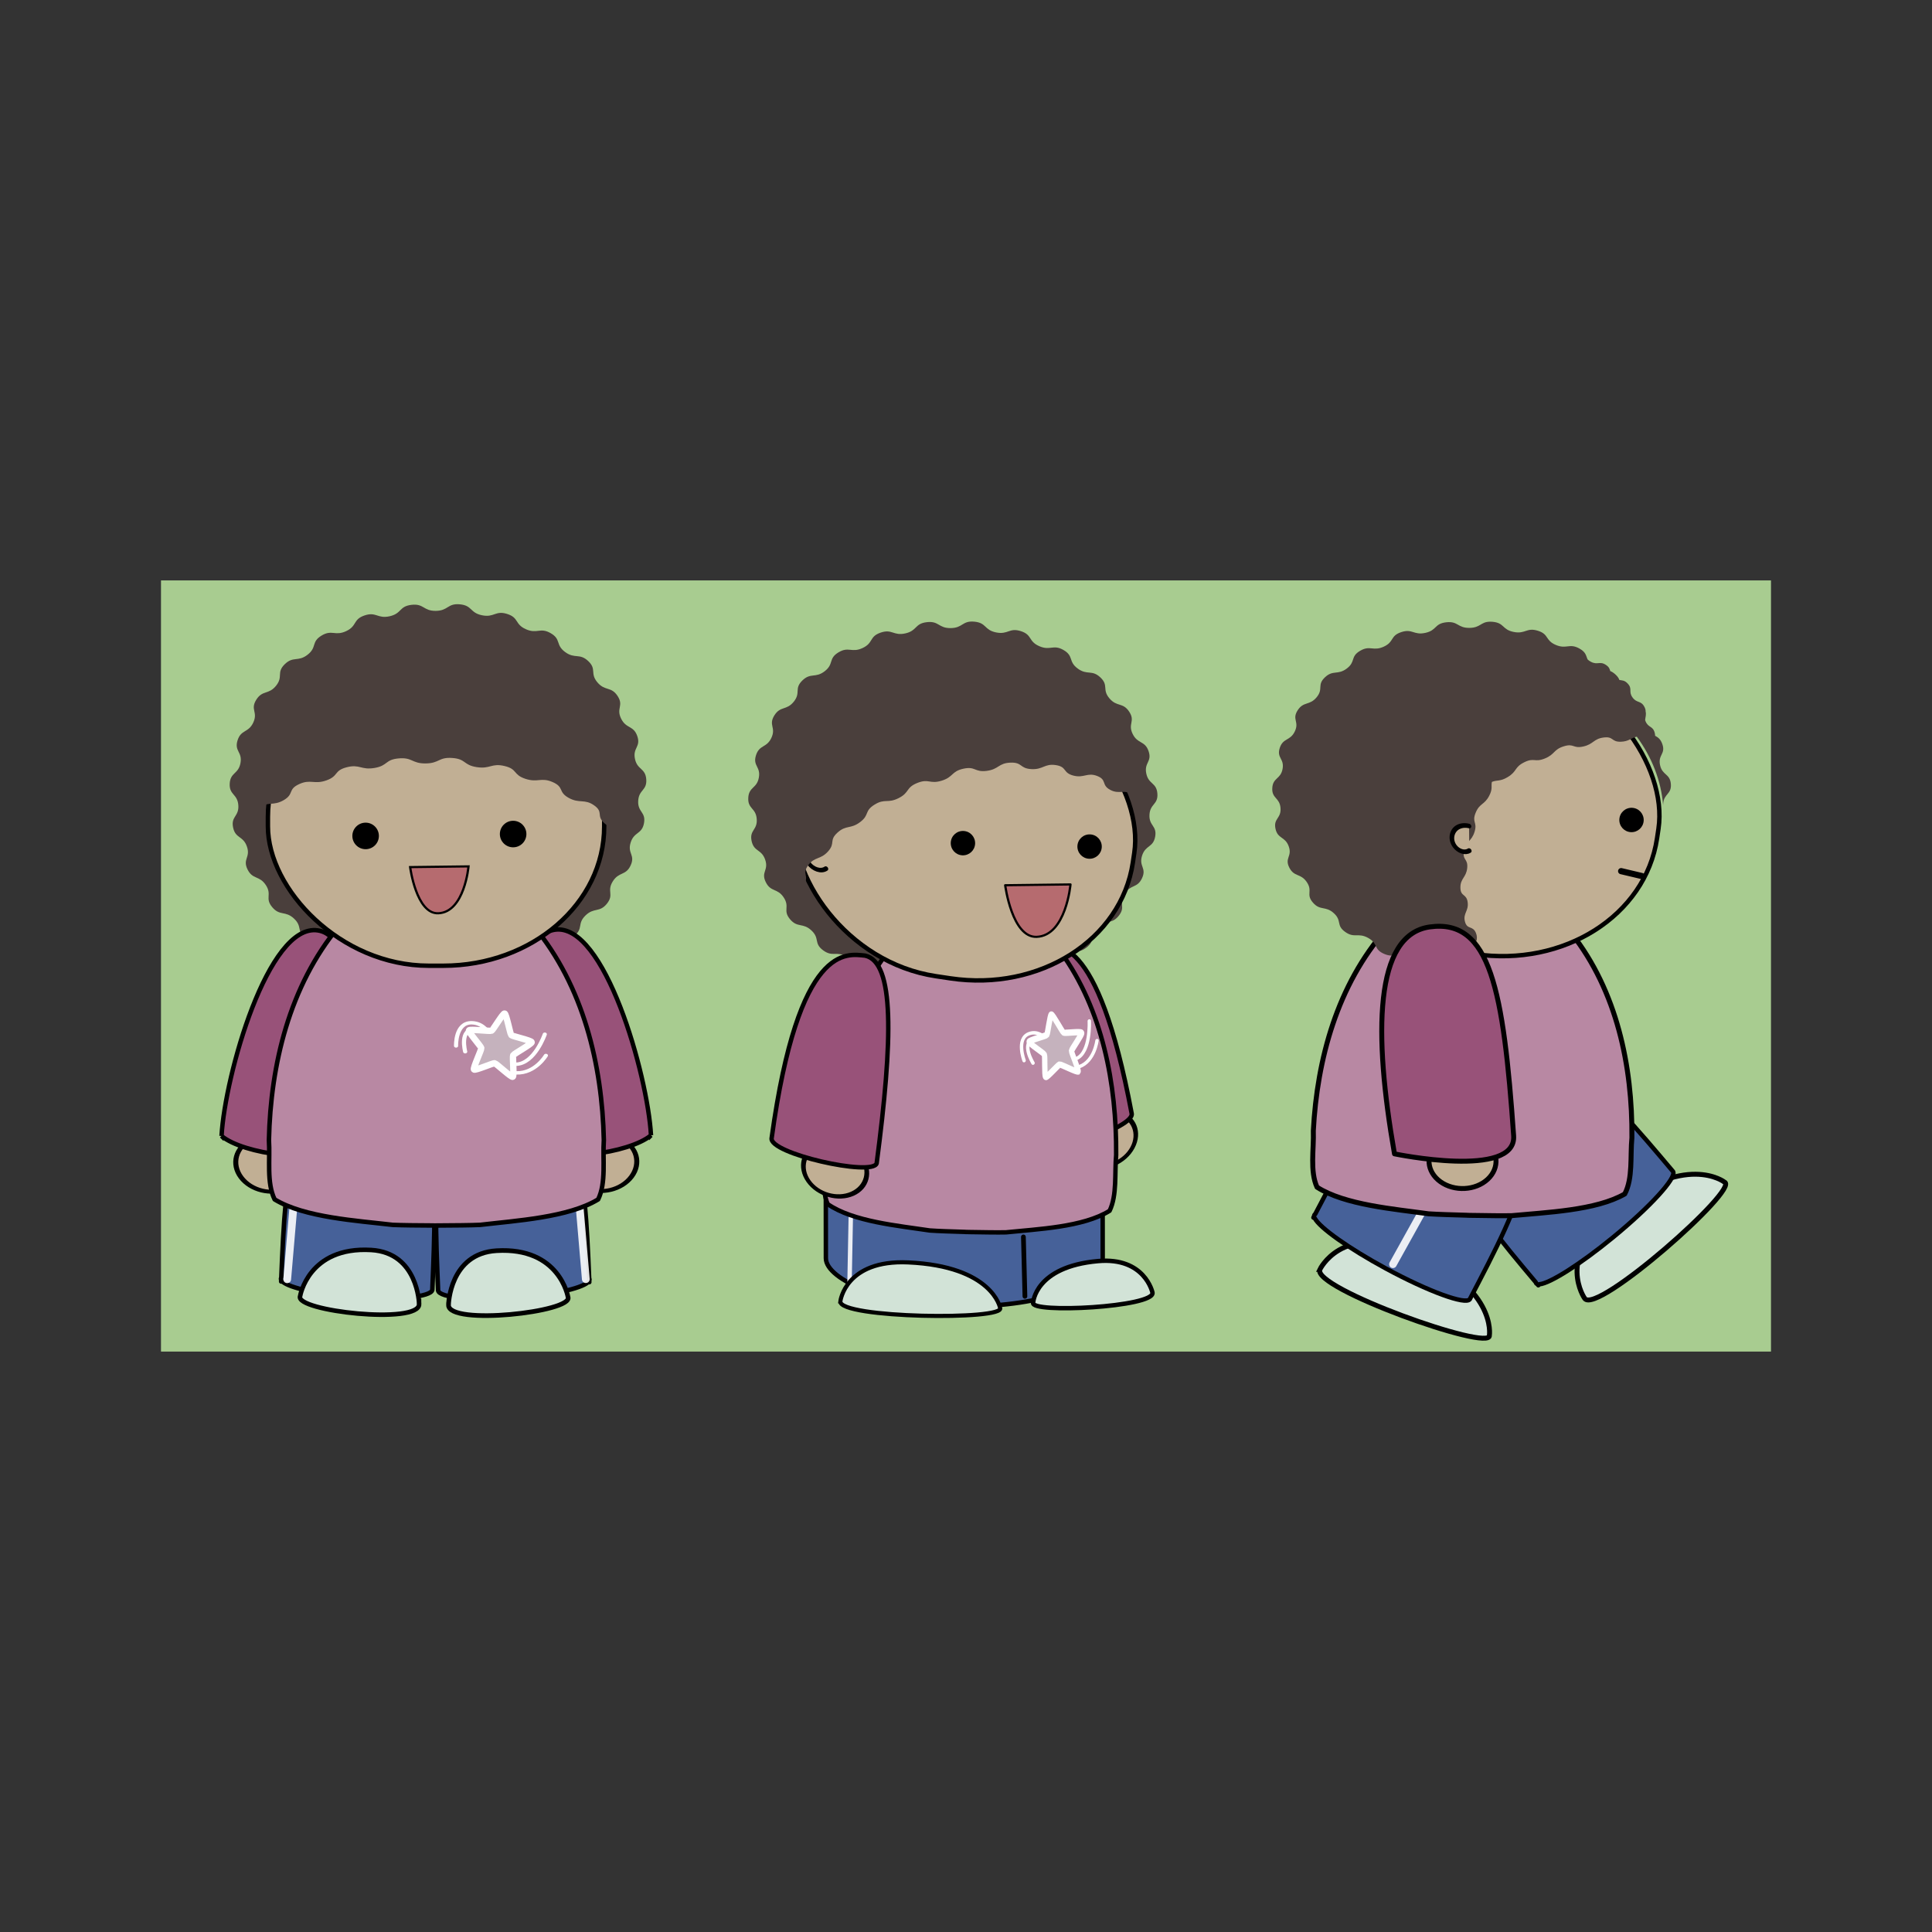 <svg:svg xmlns:dc="http://purl.org/dc/elements/1.1/" xmlns:ns1="http://sodipodi.sourceforge.net/DTD/sodipodi-0.dtd" xmlns:ns2="http://www.inkscape.org/namespaces/inkscape" xmlns:ns4="http://creativecommons.org/ns#" xmlns:rdf="http://www.w3.org/1999/02/22-rdf-syntax-ns#" xmlns:svg="http://www.w3.org/2000/svg" height="1747.44" id="svg5624" version="1.1" viewBox="-145.62 -524.97 1747.44 1747.44" width="1747.44" ns1:docname="girl-short-curly-hair6.svg" ns2:version="0.48.3.1 r9886">
  <svg:rect x="-145.62" y="-524.97" width="1747.44" height="1747.44" fill="#333333" stroke="none"/>
  <ns1:namedview bordercolor="#666666" borderopacity="1.0" fit-margin-bottom="0" fit-margin-left="0" fit-margin-right="0" fit-margin-top="0" id="base" pagecolor="#ffffff" showgrid="false" ns2:current-layer="layer1" ns2:cx="875.29793" ns2:cy="404.86021" ns2:document-units="px" ns2:pageopacity="0.0" ns2:pageshadow="2" ns2:window-height="1124" ns2:window-maximized="1" ns2:window-width="1920" ns2:window-x="0" ns2:window-y="24" ns2:zoom="0.8" />
  <svg:g id="layer1" transform="translate(448.05 -1775.7)" ns2:groupmode="layer" ns2:label="Layer 1">
    <svg:rect height="697.5" id="rect5622-6" rx="0" ry="0" style="fill-rule:evenodd;fill:#a8cc90" width="1456.2" x="-448.05" y="1775.7" />
    <svg:g id="g4740">
      <svg:path d="m-583-40.074c-8.574 7.366-12.127 0.674-21.498 6.995-9.371 6.321-4.497 12.122-14.538 17.312-10.041 5.19-11.955-2.141-22.531 1.849s-7.171 10.758-18.139 13.493c-10.968 2.735-11.139-4.84-22.35-3.397s-9.459 8.815-20.762 8.946c-11.303 0.132-9.723-7.279-20.965-8.46s-11.237 6.396-22.265 3.917c-11.029-2.478-7.782-9.325-18.448-13.067-10.666-3.742-12.409 3.632-22.568-1.323-10.16-4.955-5.422-10.868-14.938-16.969-9.516-6.101-12.912 0.672-21.655-6.492-8.743-7.164-2.77-11.825-10.622-19.956-7.852-8.131-12.719-2.324-19.574-11.311-6.855-8.988 0.032-12.145-5.733-21.868-5.766-9.723-11.84-5.194-16.438-15.52-4.598-10.326 2.832-11.811-0.536-22.601s-10.323-7.785-12.416-18.893c-2.092-11.108 5.48-10.839 4.691-22.115-0.789-11.276-8.25-9.955-7.724-21.247 0.526-11.291 7.832-9.283 9.665-20.437s-5.731-11.59-2.616-22.455c3.115-10.866 9.761-7.227 14.117-17.657 4.356-10.431-2.904-12.599 2.633-22.453 5.537-9.854 11.165-4.781 17.809-13.926 6.644-9.145 0.08-12.929 7.74-21.241 7.661-8.312 11.966-2.077 20.54-9.444 8.574-7.366 3.059-12.562 12.43-18.883 9.371-6.321 12.123 0.738 22.164-4.452s5.874-11.518 16.45-15.508c10.576-3.99 11.626 3.514 22.594 0.779s8.372-9.853 19.583-11.296 10.502 6.101 21.805 5.969c11.303-0.132 10.418-7.657 21.66-6.475s8.812 8.358 19.841 10.837c11.029 2.478 11.903-5.048 22.569-1.306s6.647 10.165 16.807 15.12 12.746-2.167 22.262 3.934c9.516 6.101 4.124 11.424 12.867 18.588 8.743 7.164 12.903 0.831 20.755 8.962 7.852 8.131 1.378 12.067 8.233 21.055 6.855 8.988 12.363 3.784 18.128 13.507 5.766 9.723-1.442 12.06 3.156 22.386s11.157 6.534 14.525 17.324c3.368 10.79-4.184 11.402-2.092 22.51s9.35 8.93 10.138 20.206c0.789 11.276-6.701 10.13-7.227 21.421s7.038 10.846 5.205 22c-1.833 11.154-8.856 8.311-11.972 19.177-3.115 10.866 4.347 12.177-0.009 22.607-4.356 10.431-10.534 6.045-16.072 15.899-5.537 9.854 1.422 12.851-5.222 21.996-6.644 9.145-11.644 3.453-19.305 11.764-7.661 8.312-1.58 12.832-10.154 20.199z" id="path5172-04-0-69-8" style="fill-rule:evenodd;fill:#4a3f3c" transform="matrix(1.008 0 0 .914 513.25 2133.9)" ns1:arg1="0.86101131" ns1:arg2="0.97736659" ns1:cx="-705" ns1:cy="-182.07372" ns1:r1="187.21111" ns1:r2="179.72267" ns1:sides="27" ns1:type="star" ns2:flatsided="false" ns2:randomized="0" ns2:rounded="0.5" ns2:transform-center-x="-0.47498942" ns2:transform-center-y="-0.41247627" />
      <svg:path d="m-66.622 2391.4-1.231-66.727" id="path4125-7-1-4-5-6-6" style="opacity:0.893;stroke-linejoin:round;stroke:#ffffff;stroke-linecap:round;stroke-width:4;fill:none" ns2:connector-curvature="0" />
      <svg:path d="m-312.62 2392.9-1.231-66.727" id="path4125-7-3-4-5-2-43-0" style="opacity:0.893;stroke-linejoin:round;stroke:#ffffff;stroke-linecap:round;stroke-width:4;fill:none" ns2:connector-curvature="0" />
      <svg:g id="g5067-3" transform="matrix(-.929 -.369 .369 -.929 -114.74 3449.2)">
        <svg:path d="m-1064 429.36c0 65.722-60.889 119-136 119s-136-53.278-136-119 60.889-119 136-119 136 53.278 136 119z" id="path3954-8-5-7-3-4-8-9-1-7-1-6-4-9-4-8-7-37" style="stroke-linejoin:round;fill-rule:evenodd;stroke:#000000;stroke-linecap:round;stroke-width:18.542;fill:#c1af94" transform="matrix(.052 -.194 -.236 -0.014 524.91 863.49)" ns1:cx="-1200" ns1:cy="429.36218" ns1:rx="136" ns1:ry="119" ns1:type="arc" />
        <svg:path d="m330.51 1129.9c23.193 49.931 110.24 163.57 149.6 140.71 39.358-22.857-31.274-139.78-63.831-182.39-12.043-15.763-73.814 19.165-85.77 41.683z" id="path3352-0-2-4-5-6-0-0-9-0-5" style="stroke:#000000;stroke-width:4;fill:#985279" ns1:nodetypes="cssc" ns2:connector-curvature="0" />
      </svg:g>
      <svg:g id="g5067-8-7" transform="matrix(.929 -.369 -.369 -.929 -283.41 3449.8)">
        <svg:path d="m-1064 429.36c0 65.722-60.889 119-136 119s-136-53.278-136-119 60.889-119 136-119 136 53.278 136 119z" id="path3954-8-5-7-3-4-8-9-1-7-1-6-4-9-4-8-7-3-1" style="stroke-linejoin:round;fill-rule:evenodd;stroke:#000000;stroke-linecap:round;stroke-width:18.542;fill:#c1af94" transform="matrix(.052 -.194 -.236 -0.014 524.91 863.49)" ns1:cx="-1200" ns1:cy="429.36218" ns1:rx="136" ns1:ry="119" ns1:type="arc" />
        <svg:path d="m330.51 1129.9c23.193 49.931 110.24 163.57 149.6 140.71 39.358-22.857-31.274-139.78-63.831-182.39-12.043-15.763-73.814 19.165-85.77 41.683z" id="path3352-0-2-4-5-6-0-0-9-0-7-9" style="stroke:#000000;stroke-width:4;fill:#985279" ns1:nodetypes="cssc" ns2:connector-curvature="0" />
      </svg:g>
      <svg:g id="g5175-0" transform="matrix(1.018 0 0 1 -32.666 945.75)">
        <svg:path d="m-226.95 1288.5c-65.822-3.724-70.288 74.67-74.216 172.12-0.168 0.311-0.27 0.622-0.287 0.951-0.018 0.342 0.064 0.704 0.209 1.05-0.017 0.496-0.03 0.974-0.05 1.47l1.211 0.057c6.203 5.798 32.962 11.799 65.258 14.172 36.667 2.694 66.745-0.28 67.819-6.622h0.026c0.004-0.074 0.008-0.145 0.011-0.219 0.002-0.012 0.001-0.021 0.002-0.031 0.002-0.012 0.002-0.02 0.002-0.031 3.967-98.944 7.695-179.1-59.986-182.92z" id="path3097-1-6-5-8-0-9-0-3-0-7" style="stroke-linejoin:round;fill-rule:evenodd;stroke:#000000;stroke-linecap:round;stroke-width:4;fill:#466199" ns2:connector-curvature="0" />
        <svg:path d="m-101.86 1289.1c65.822-3.724 70.288 74.67 74.216 172.12 0.168 0.311 0.27 0.622 0.287 0.951 0.018 0.342-0.064 0.704-0.209 1.05 0.017 0.496 0.031 0.974 0.05 1.47l-1.211 0.057c-6.203 5.798-32.962 11.799-65.258 14.172-36.667 2.694-66.745-0.28-67.819-6.622h-0.026c-0.004-0.074-0.008-0.145-0.011-0.219-0.002-0.012-0.001-0.021-0.002-0.031-0.002-0.012-0.002-0.02-0.002-0.031-3.967-98.944-7.695-179.1 59.986-182.92z" id="path3097-1-6-5-8-0-9-0-3-0-4-6" style="stroke-linejoin:round;fill-rule:evenodd;stroke:#000000;stroke-linecap:round;stroke-width:4;fill:#466199" ns2:connector-curvature="0" />
        <svg:path d="m-295.91 1462.1 9.654-114.69" id="path4125-7-3-4-5-2-4-4-0-4-3-0" style="opacity:0.893;stroke-linejoin:round;stroke:#ffffff;stroke-linecap:round;stroke-width:6.899;fill:none" ns2:connector-curvature="0" />
        <svg:path d="m-30.598 1462-9.654-114.69" id="path4125-7-3-4-5-2-4-4-0-4-3-4-0" style="opacity:0.893;stroke-linejoin:round;stroke:#ffffff;stroke-linecap:round;stroke-width:6.899;fill:none" ns2:connector-curvature="0" />
      </svg:g>
      <svg:path d="m-197.79 2041.1c-0.502 0-1.006 0.044-1.507 0.044h-0.855c-0.439 0-0.887-0.001-1.327 0v0.109c-33.622 1.831-64.769 21.918-85.643 47.275-44.741 53.992-61.804 125.1-63.31 193.34 1.175 17.502-2.259 38.511 5.15 53.687 26.923 16.44 74.398 19.192 106.76 23.033 8.589 0.383 22.23 0.489 37.041 0.571v0.044c1.554 0 3.033 0 4.566-0.044 0.151-0.001 0.299 0.001 0.45 0 14.811-0.082 28.453-0.187 37.041-0.571 32.363-3.842 79.838-6.594 106.76-23.033 7.409-15.176 3.975-36.185 5.15-53.687-1.506-68.236-18.569-139.35-63.31-193.34-20.873-25.358-52.02-45.443-85.643-47.275v-0.152c-0.44-0.001-0.888 0-1.327 0z" id="path3932-5-3-8-0-8-51-1-3-0-2-1-8-9-8-4-7-3-4-6-1" style="stroke-linejoin:round;fill-rule:evenodd;stroke:#000000;stroke-linecap:round;stroke-width:4.08;fill:#b888a3" ns2:connector-curvature="0" />
      <svg:path d="m-188.01 2431s0.956-46.525 43.472-49.052c57.193-3.401 64.614 41.917 64.614 41.917 5.099 13.514-108.54 26.161-108.09 7.135z" id="path4010-7-1-8-9-8-8-6-7-4-9-6-5-3-4-6-3-4-6-4" style="stroke:#000000;stroke-width:4.203;fill:#d2e3d7" ns1:nodetypes="cscc" ns2:connector-curvature="0" />
      <svg:rect height="260.71" id="rect4240-8-9-5-1-5-0-6-1-8-0-5-9-7-2-1" rx="145.56" ry="126.01" style="stroke-linejoin:bevel;fill-rule:evenodd;stroke:#000000;stroke-linecap:round;stroke-width:4;fill:#c1af94" width="304.16" x="-351.35" y="1863.5" />
      <svg:path d="m-181.89 1814.1c-8.912-0.127-8.775 5.603-19.031 5.71-10.94 0.114-10.274-6.426-21.125-5.177s-8.322 7.395-18.938 9.762-11.638-4.104-21.875-0.651-6.218 8.909-15.938 13.401c-9.719 4.493-12.367-1.596-21.438 3.875-9.07 5.471-3.733 9.954-12.031 16.33-8.299 6.376-12.46 0.971-19.875 8.165-7.415 7.194-1.069 10.485-7.5 18.401-6.431 7.915-11.89 3.511-17.25 12.04-5.36 8.53 1.685 10.408-2.531 19.436-4.216 9.028-10.641 5.89-13.656 15.294-3.015 9.405 4.305 9.782 2.531 19.436s-8.866 7.917-9.375 17.691c-0.509 9.773 6.705 8.641 7.469 18.401 0.68 8.699-5.02 9.46-4.844 16.33 2.781-0.751 5.678-1.776 8.781-4.704 7.408-6.988 0.083-9.86 8.625-16.212 8.542-6.352 13.346-1.589 22.906-7.218s3.395-9.606 13.844-14.436c10.449-4.83 13.522 0.564 24.719-3.402 11.196-3.966 6.551-8.814 18.344-11.863 11.793-3.049 12.958 2.711 25.188 0.621 12.229-2.09 9.343-7.535 21.844-8.638s11.71 4.656 24.312 4.556c12.603-0.101 11.621-5.843 24.156-4.94 12.535 0.903 9.828 6.389 22.125 8.283 12.297 1.894 13.263-3.865 25.156-1.006 11.893 2.86 7.422 7.751 18.75 11.537 11.328 3.787 14.202-1.645 24.812 3.018s4.595 8.725 14.344 14.2c9.749 5.475 14.401 0.65 23.156 6.863 8.755 6.213 1.544 9.225 9.188 16.093 7.644 6.868 13.79 2.895 20.219 10.324 1.23 1.421 1.917 2.607 2.281 3.698 1.948-1.589 3.666-3.492 4.438-7.692 1.774-9.654-5.54-9.278-5.031-19.052 0.509-9.773 7.763-8.789 7-18.549-0.763-9.76-7.787-7.869-9.812-17.484-2.025-9.615 5.291-10.126 2.031-19.466-3.26-9.34-9.612-6.061-14.062-14.999-4.45-8.938 2.518-10.961-3.062-19.377-5.58-8.415-10.927-3.906-17.562-11.685-6.635-7.779-0.369-11.185-7.969-18.223-7.6-7.038-11.6-1.579-20.062-7.78-8.463-6.201-3.259-10.812-12.469-16.093-9.21-5.281-11.698 0.887-21.531-3.402-9.834-4.289-5.957-9.837-16.281-13.076-10.324-3.239-11.169 3.269-21.844 1.124-10.674-2.145-8.338-8.355-19.219-9.378-0.68-0.064-1.312-0.08-1.906-0.089z" id="path5172-0-0-8-9" style="fill-rule:evenodd;fill:#4a3f3c" ns2:connector-curvature="0" />
      <svg:g id="g5120-0-6-9-1-2" transform="matrix(.838 0 0 .838 -321.21 1794.9)">
        <svg:g id="g5106-6-2-5-9-6" style="fill:none" transform="matrix(.587 0 0 .483 119.23 231.37)">
          <svg:path d="m81.578 513.77s-1.705-52.492 28.789-51.735c45.755 1.136 41.772 93.236 80.722 92.667 35.013-0.511 53.626-67.084 53.626-67.084" id="path5086-7-5-6-6-1" style="stroke-linejoin:round;stroke:#ffffff;stroke-linecap:round;stroke-width:7.625;fill:none" ns1:nodetypes="cssc" ns2:connector-curvature="0" />
          <svg:path d="m98.357 526.7s-11.63-52.501 18.767-49.961c45.61 3.811 36.244 95.521 75.16 97.232 34.983 1.539 54.46-38.831 54.46-38.831" id="path5086-3-4-3-6-5-7" style="stroke-linejoin:round;stroke:#ffffff;stroke-linecap:round;stroke-width:7.625;fill:none" ns1:nodetypes="cssc" ns2:connector-curvature="0" />
        </svg:g>
        <svg:path d="m-845-39.074c-3.122 1.35-30.724-24.809-34.066-25.438-3.187-0.599-36.657 14.163-38.801 11.73-2.248-2.552 14.1-36.886 13.666-40.259-0.415-3.216-24.798-30.486-23.146-33.277 1.732-2.927 39.438 2.012 42.512 0.556 2.931-1.388 21.331-33.005 24.496-32.296 3.319 0.743 10.274 38.13 12.608 40.603 2.226 2.358 37.981 10.088 38.285 13.317 0.319 3.386-33.089 21.553-34.72 24.538-1.555 2.846 2.143 39.24-0.834 40.526z" id="path5084-0-6-5-8-3" style="stroke:#ffffff;stroke-width:12;fill:#c5b2bd" transform="matrix(.574 0 0 .574 713.34 535.27)" ns1:arg1="1.1284221" ns1:arg2="1.7910429" ns1:cx="-872" ns1:cy="-96.073715" ns1:r1="63.071388" ns1:r2="32.343716" ns1:sides="5" ns1:type="star" ns2:flatsided="false" ns2:randomized="0" ns2:rounded="0.08" ns2:transform-center-x="-0.08444036" ns2:transform-center-y="0.12869811" />
      </svg:g>
      <svg:path d="m-250.98 2006.8c0 6.628-5.369 11.999-11.999 11.999-6.628 0-12.001-5.371-12.001-11.999 0-6.626 5.373-12.001 12.001-12.001 6.63 0 11.999 5.375 11.999 12.001" id="path458-3-6-8-8-1-7-5-3-2-7-8-1-3-6-5-0-3" style="fill:#000000" ns2:connector-curvature="0" />
      <svg:path d="m-117.56 2005.1c0 6.628-5.369 11.999-11.999 11.999-6.628 0-12.001-5.371-12.001-11.999 0-6.626 5.373-12.001 12.001-12.001 6.63 0 11.999 5.375 11.999 12.001" id="path458-9-9-9-1-08-3-2-4-5-3-6-3-7-4-8-0-0" style="fill:#000000" ns2:connector-curvature="0" />
      <svg:path d="m-214.58 2430.2s-0.952-46.362-43.295-48.881c-56.96-3.389-64.351 41.77-64.351 41.77-5.078 13.466 108.1 26.069 107.65 7.111z" id="path4010-1-9-1-1-1-9-9-3-8-3-5-6-6-7-2-6-5-8-8-8" style="stroke:#000000;stroke-width:4.099;fill:#d2e3d7" ns1:nodetypes="cscc" ns2:connector-curvature="0" />
      <svg:g id="g588-0-6-2-8-2-5-6-1-5-3-7-8-2-0-1-4-8-5-3" style="stroke:#000000;stroke-width:1.162;fill:#b66b6f" transform="matrix(1.763 0 0 -1.681 -152.85 2035)">
        <svg:path d="m-9.675 0.387s-2.034-24.631-15.497-25.231c-11.323-0.504-14.454 24.844-14.454 24.844z" id="path590-4-20-9-2-9-1-2-5-9-0-6-6-5-9-7-1-0-6-8" style="stroke:#000000;stroke-width:1.162;fill:#b66b6f" ns1:nodetypes="cscc" ns2:connector-curvature="0" />
      </svg:g>
    </svg:g>
    <svg:g id="g4713">
      <svg:path d="m-1064 429.36c0 65.722-60.889 119-136 119s-136-53.278-136-119 60.889-119 136-119 136 53.278 136 119z" id="path3954-8-5-3-0-1-4-1-0-3-5-1" style="stroke-linejoin:round;fill-rule:evenodd;stroke:#000000;stroke-linecap:round;stroke-width:19.336;fill:#c1af94" transform="matrix(.185 .055 -.106 .2 673.01 2261.3)" ns1:cx="-1200" ns1:cy="429.36218" ns1:rx="136" ns1:ry="119" ns1:type="arc" />
      <svg:path d="m347.56 2285.4c3.751 11.378 85.791-14.722 82.293-27.765-31.164-165.81-69.003-152.99-83.373-150.4-21.986 15.525-18.113 72.469 1.08 178.17z" id="path4553-8-2-8-8-9-0-6-6-3" style="stroke:#000000;stroke-width:4;fill:#985279" ns1:nodetypes="cccc" ns2:connector-curvature="0" />
      <svg:rect height="158.32" id="rect3252-6-7-2-7-1-6-3-5-6-0-0" rx="123.04" ry="43.567" style="stroke-linejoin:round;fill-rule:evenodd;stroke:#000000;stroke-linecap:round;stroke-width:4;fill:#466199" transform="matrix(1 -0 .001 1 0 0)" width="250.39" x="150.92" y="2274" />
      <svg:path d="m333.35 2423.2-1.37-53.7" id="path3928-9-81-8-0-49-3-5-5-6-2" style="stroke-linejoin:round;stroke:#000000;stroke-linecap:round;stroke-width:4.278;fill:#ffffff" ns2:connector-curvature="0" />
      <svg:path d="m174.62 2415.9 1.258-66.726" id="path4125-7-3-4-5-2-4-2-2" style="opacity:0.893;stroke-linejoin:round;stroke:#ffffff;stroke-linecap:round;stroke-width:4;fill:none" ns2:connector-curvature="0" />
      <svg:path d="m-583-40.074c-8.574 7.366-12.127 0.674-21.498 6.995-9.371 6.321-4.497 12.122-14.538 17.312-10.041 5.19-11.955-2.141-22.531 1.849s-7.171 10.758-18.139 13.493c-10.968 2.735-11.139-4.84-22.35-3.397s-9.459 8.815-20.762 8.946c-11.303 0.132-9.723-7.279-20.965-8.46s-11.237 6.396-22.265 3.917c-11.029-2.478-7.782-9.325-18.448-13.067-10.666-3.742-12.409 3.632-22.568-1.323-10.16-4.955-5.422-10.868-14.938-16.969-9.516-6.101-12.912 0.672-21.655-6.492-8.743-7.164-2.77-11.825-10.622-19.956-7.852-8.131-12.719-2.324-19.574-11.311-6.855-8.988 0.032-12.145-5.733-21.868-5.766-9.723-11.84-5.194-16.438-15.52-4.598-10.326 2.832-11.811-0.536-22.601s-10.323-7.785-12.416-18.893c-2.092-11.108 5.48-10.839 4.691-22.115-0.789-11.276-8.25-9.955-7.724-21.247 0.526-11.291 7.832-9.283 9.665-20.437s-5.731-11.59-2.616-22.455c3.115-10.866 9.761-7.227 14.117-17.657 4.356-10.431-2.904-12.599 2.633-22.453 5.537-9.854 11.165-4.781 17.809-13.926 6.644-9.145 0.08-12.929 7.74-21.241 7.661-8.312 11.966-2.077 20.54-9.444 8.574-7.366 3.059-12.562 12.43-18.883 9.371-6.321 12.123 0.738 22.164-4.452s5.874-11.518 16.45-15.508c10.576-3.99 11.626 3.514 22.594 0.779s8.372-9.853 19.583-11.296 10.502 6.101 21.805 5.969c11.303-0.132 10.418-7.657 21.66-6.475s8.812 8.358 19.841 10.837c11.029 2.478 11.903-5.048 22.569-1.306s6.647 10.165 16.807 15.12 12.746-2.167 22.262 3.934c9.516 6.101 4.124 11.424 12.867 18.588 8.743 7.164 12.903 0.831 20.755 8.962 7.852 8.131 1.378 12.067 8.233 21.055 6.855 8.988 12.363 3.784 18.128 13.507 5.766 9.723-1.442 12.06 3.156 22.386s11.157 6.534 14.525 17.324c3.368 10.79-4.184 11.402-2.092 22.51s9.35 8.93 10.138 20.206c0.789 11.276-6.701 10.13-7.227 21.421s7.038 10.846 5.205 22c-1.833 11.154-8.856 8.311-11.972 19.177-3.115 10.866 4.347 12.177-0.009 22.607-4.356 10.431-10.534 6.045-16.072 15.899-5.537 9.854 1.422 12.851-5.222 21.996-6.644 9.145-11.644 3.453-19.305 11.764-7.661 8.312-1.58 12.832-10.154 20.199z" id="path5172-04-0-7-5-3" style="fill-rule:evenodd;fill:#4a3f3c" transform="matrix(.99 0 0 .898 966.21 2143.7)" ns1:arg1="0.86101131" ns1:arg2="0.97736659" ns1:cx="-705" ns1:cy="-182.07372" ns1:r1="187.21111" ns1:r2="179.72267" ns1:sides="27" ns1:type="star" ns2:flatsided="false" ns2:randomized="0" ns2:rounded="0.5" ns2:transform-center-x="-0.4662598" ns2:transform-center-y="-0.40492855" />
      <svg:path d="m291.29 2065.4c-0.438 0-0.877 0-1.314 0.013-0.248-0.013-0.496-0.031-0.744-0.04-0.382-0.013-0.773-0.022-1.157-0.031v0.103c-29.353 1.028-57.035 19.307-75.903 42.765-40.434 49.942-57.202 116.59-60.335 180.85 0.558 16.514-2.996 36.238 3.057 50.69 23.026 16.048 64.33 19.626 92.434 23.917 7.476 0.538 19.362 0.921 32.268 1.306v0.044c1.355 0.026 2.644 0.05 3.98 0.074 0.133 0 0.259 0 0.392 0.01 12.911 0.23 24.803 0.412 32.299 0.231 28.309-2.949 69.759-4.556 93.663-19.487 6.862-14.145 4.43-34.011 5.921-50.476 0.507-64.324-12.468-131.68-50.022-183.48-17.516-24.325-44.127-43.895-73.382-46.319v-0.145c-0.383-0.01-0.773-0.026-1.156-0.031z" id="path3932-5-3-3-6-1-5-5-0-2-0-7" style="stroke-linejoin:round;fill-rule:evenodd;stroke:#000000;stroke-linecap:round;stroke-width:4;fill:#b888a3" ns2:connector-curvature="0" />
      <svg:path d="m448.69 2419.8s-6.814-32.234-49.225-28.453c-57.052 5.087-58.684 37.573-58.684 37.573-3.344 10.063 110.76 4.054 107.91-9.12z" id="path4010-7-3-7-4-8-5-4-5-9-9-5" style="stroke:#000000;stroke-width:4;fill:#d2e3d7" ns1:nodetypes="cscc" ns2:connector-curvature="0" />
      <svg:path d="m166.42 2427.7s4.466-37.708 61.264-35.158c76.404 3.43 83.178 41.064 83.178 41.064 5.863 11.535-146.35 9.507-144.44-5.906z" id="path4010-1-9-2-6-6-6-8-1-7-3-4-1" style="stroke:#000000;stroke-width:3.732;fill:#d2e3d7" ns1:nodetypes="cscc" ns2:connector-curvature="0" />
      <svg:rect height="264.64" id="rect4240-8-4-1-9-8-4-1" rx="147.76" ry="127.91" style="stroke-linejoin:bevel;fill-rule:evenodd;stroke:#000000;stroke-linecap:round;stroke-width:4;fill:#c1af94" transform="rotate(8.502)" width="308.74" x="417.74" y="1808.2" />
      <svg:g id="g456-8-2-1-1-8-2-0-5-3" style="stroke-width:1.943;fill:#000000" transform="matrix(2.056 .106 .106 -2.056 288.29 2013.9)">
        <svg:path d="m0 0c0-2.958-2.396-5.355-5.355-5.355-2.958 0-5.356 2.397-5.356 5.355 0 2.957 2.398 5.356 5.356 5.356 2.959 0 5.355-2.399 5.355-5.356" id="path458-3-6-8-7-6-4-3-4-7" style="fill:#000000" ns2:connector-curvature="0" />
      </svg:g>
      <svg:g id="g456-1-7-8-4-8-6-8-9-2" style="stroke-width:1.943;fill:#000000" transform="matrix(2.056 .106 .106 -2.056 402.84 2017)">
        <svg:path d="m0 0c0-2.958-2.396-5.355-5.355-5.355-2.958 0-5.356 2.397-5.356 5.355 0 2.957 2.398 5.356 5.356 5.356 2.959 0 5.355-2.399 5.355-5.356" id="path458-9-9-9-5-6-0-8-5-3" style="fill:#000000" ns2:connector-curvature="0" />
      </svg:g>
      <svg:path d="m-5164.5-923.98c-9.149-127.3 100.81-228.71 222.82-236.84 168.09-11.202 301.63 134.18 311.59 295.47 5.8 93.991-27.52 187.5-87.774 259.37" id="path4494-63-0-50-8-6-9" style="stroke-linejoin:round;stroke:#000000;stroke-linecap:round;stroke-width:81.749;fill:#c1af94" transform="matrix(-.029 -.045 .039 -.022 39.722 1783.6)" ns1:argument="-61.274323" ns1:cx="-4970" ns1:cy="-902.63782" ns1:expansion="9.5100002" ns1:radius="389.33994" ns1:revolution="8.8899956" ns1:t0="0.93020338" ns1:type="spiral" />
      <svg:g id="g588-0-6-2-8-2-5-6-1-5-3-7-8-2-0-1-4-87-6" style="stroke-linejoin:round;stroke:#000000;stroke-linecap:round;stroke-width:1.039;fill:#b66b6f" transform="matrix(1.972 0 0 -1.879 393.63 2051.4)">
        <svg:path d="m-9.675 0.387s-2.034-24.631-15.497-25.231c-11.323-0.504-14.454 24.844-14.454 24.844z" id="path590-4-20-9-2-9-1-2-5-9-0-6-6-5-9-7-1-5-4" style="stroke-linejoin:round;stroke:#000000;stroke-linecap:round;stroke-width:1.039;fill:#b66b6f" ns1:nodetypes="cscc" ns2:connector-curvature="0" />
      </svg:g>
      <svg:path d="m-1064 429.36c0 65.722-60.889 119-136 119s-136-53.278-136-119 60.889-119 136-119 136 53.278 136 119z" id="path3954-8-5-7-3-4-8-9-1-8-6" style="stroke-linejoin:round;fill-rule:evenodd;stroke:#000000;stroke-linecap:round;stroke-width:19.336;fill:#c1af94" transform="matrix(-.177 .078 .131 .185 -106.99 2322.6)" ns1:cx="-1200" ns1:cy="429.36218" ns1:rx="136" ns1:ry="119" ns1:type="arc" />
      <svg:path d="m199.25 2302.9c-3.503 12.279-98.085-8.896-94.976-22.91 24.454-177.13 68.129-166.53 84.566-164.91 26.562 5.749 25.237 74.965 10.41 187.82z" id="path4553-7-9-8-3-7-1-5-6" style="stroke:#000000;stroke-width:4;fill:#985279" ns1:nodetypes="cccc" ns2:connector-curvature="0" />
      <svg:g id="g5120-0-6-9-0-9-4" transform="matrix(.651 -.27 .269 .789 94.823 1876.8)">
        <svg:g id="g5106-6-2-5-6-3-8" style="fill:none" transform="matrix(.587 0 0 .483 119.23 231.37)">
          <svg:path d="m81.578 513.77s-1.705-52.492 28.789-51.735c45.755 1.136 41.772 93.236 80.722 92.667 35.013-0.511 53.626-67.084 53.626-67.084" id="path5086-7-5-6-9-1-0" style="stroke-linejoin:round;stroke:#ffffff;stroke-linecap:round;stroke-width:7.625;fill:none" ns1:nodetypes="cssc" ns2:connector-curvature="0" />
          <svg:path d="m98.357 526.7s-11.63-52.501 18.767-49.961c45.61 3.811 36.244 95.521 75.16 97.232 34.983 1.539 54.46-38.831 54.46-38.831" id="path5086-3-4-3-6-8-6-2" style="stroke-linejoin:round;stroke:#ffffff;stroke-linecap:round;stroke-width:7.625;fill:none" ns1:nodetypes="cssc" ns2:connector-curvature="0" />
        </svg:g>
        <svg:path d="m-845-39.074c-3.122 1.35-30.724-24.809-34.066-25.438-3.187-0.599-36.657 14.163-38.801 11.73-2.248-2.552 14.1-36.886 13.666-40.259-0.415-3.216-24.798-30.486-23.146-33.277 1.732-2.927 39.438 2.012 42.512 0.556 2.931-1.388 21.331-33.005 24.496-32.296 3.319 0.743 10.274 38.13 12.608 40.603 2.226 2.358 37.981 10.088 38.285 13.317 0.319 3.386-33.089 21.553-34.72 24.538-1.555 2.846 2.143 39.24-0.834 40.526z" id="path5084-0-6-5-2-4-2" style="stroke:#ffffff;stroke-width:12;fill:#c5b2bd" transform="matrix(.574 0 0 .574 713.34 535.27)" ns1:arg1="1.1284221" ns1:arg2="1.7910429" ns1:cx="-872" ns1:cy="-96.073715" ns1:r1="63.071388" ns1:r2="32.343716" ns1:sides="5" ns1:type="star" ns2:flatsided="false" ns2:randomized="0" ns2:rounded="0.08" ns2:transform-center-x="-0.08444036" ns2:transform-center-y="0.12869811" />
      </svg:g>
      <svg:path d="m250.79 1831.9c-7.721 2.19-6.233 7.471-15.058 10.226-9.414 2.938-10.403-3.304-19.469 0.665-9.066 3.969-5.413 9.018-14.008 13.963-8.595 4.945-11.025-0.795-19.033 5.06-8.008 5.855-3.236 9.877-10.549 16.563-7.313 6.686-11.054 1.721-17.573 9.147-6.519 7.426-0.841 10.204-6.477 18.269-5.637 8.066-10.521 4.127-15.199 12.723-4.678 8.596 1.585 10.007-2.072 19.018-3.656 9.011-9.421 6.337-12.007 15.64-2.585 9.303 3.943 9.222 2.464 18.692-1.479 9.47-7.774 8.221-8.127 17.729-0.353 9.509 6.055 7.963 6.833 17.382 0.778 9.419-5.758 9.643-3.86 18.845 1.898 9.201 7.853 6.283 10.846 15.142 2.668 7.896-2.069 10.079-0.275 16.408 2.22-1.417 4.475-3.119 6.453-6.639 4.722-8.403-2.286-9.172 3.566-17.278 5.852-8.106 11.137-4.93 18.041-12.629 6.904-7.699 0.632-9.794 8.494-16.982 7.862-7.188 11.804-2.977 20.518-9.557 8.714-6.58 3.546-9.876 12.993-15.758 9.448-5.883 11.831-0.839 21.885-5.945s6.261-9.412 16.785-13.672 11.219 1.29 22.071-2.067c10.852-3.356 8.632-8.431 19.665-10.839s10.009 3.385 21.074 1.959c11.065-1.426 10.521-7.021 21.469-7.447 10.947-0.425 8.258 5.271 18.94 5.852s11.863-5.203 22.134-3.624c10.272 1.579 6.052 6.907 15.774 9.464 9.722 2.557 12.583-3.126 21.625 0.374 9.042 3.499 3.538 8.161 11.777 12.556 8.239 4.395 12.593-0.884 19.918 4.346 1.401 1.001 2.278 1.924 2.853 2.841 1.301-1.979 2.328-4.19 1.99-8.287-0.778-9.419-7-7.176-8.898-16.378-1.898-9.202 4.598-10.166 1.605-19.026-2.993-8.86-8.602-5.286-12.649-13.685-4.047-8.398 2.144-10.767-2.902-18.59-5.047-7.823-9.745-3.136-15.723-10.278-5.978-7.142-0.449-10.824-7.277-17.189-6.828-6.365-10.364-0.796-17.951-6.297-7.587-5.501-2.993-10.285-11.235-14.848-8.242-4.563-10.388 1.538-19.174-2.026s-5.398-9.191-14.609-11.706c-9.211-2.516-9.883 3.852-19.395 2.417-9.512-1.434-7.494-7.586-17.178-7.919-9.684-0.333-8.857 5.926-18.582 6.699-9.725 0.773-9.194-5.595-18.828-3.727-0.602 0.117-1.152 0.265-1.666 0.411z" id="path5172-0-0-2-4-9" style="fill-rule:evenodd;fill:#4a3f3c" ns2:connector-curvature="0" />
    </svg:g>
    <svg:g id="g4694" transform="translate(-447.5,231.25)">
      <svg:g id="g7478-2-9-3-4-8-1-3-9-1" transform="translate(699.69 996.4)">
        <svg:path d="m587.46 1197.5s-26.32-36.771 23.587-77.945c67.135-55.388 102.87-27.278 102.87-27.278 14.145 5.72-115.77 120.32-126.46 105.22z" id="path4010-1-9-2-6-6-6-8-1-7-3-2-1-3-0-4-3-6-2-8-98-4-2-8-3-6-6" style="stroke:#000000;stroke-width:4.446;fill:#d2e3d7" ns1:nodetypes="cscc" ns2:connector-curvature="0" />
        <svg:path d="m347.99 1171.2s19.451-40.822 79.629-17.059c80.952 31.966 73.634 76.839 73.634 76.839 1.836 15.147-161.3-43.124-153.26-59.779z" id="path4010-1-9-2-6-6-6-8-1-7-3-2-2-1-3-5-6-3-8-2-9-6-9-1-0-7" style="stroke:#000000;stroke-width:4.446;fill:#d2e3d7" ns1:nodetypes="cscc" ns2:connector-curvature="0" />
        <svg:path d="m490.83 997.13c-59.735 50.399-10.362 111.35 52.427 185.81 0.066 0.363 0.188 0.673 0.397 0.927 0.217 0.265 0.534 0.463 0.896 0.599 0.322 0.377 0.635 0.737 0.955 1.116l1.092-0.935c9.33-0.764 36.663-17.972 66.343-42.301 33.697-27.622 57.817-54.073 54.443-59.579l0.024-0.019c-0.047-0.057-0.091-0.113-0.139-0.169-0.007-0.01-0.013-0.016-0.02-0.024-0.007-0.01-0.013-0.016-0.02-0.024-63.767-75.582-114.98-137.22-176.4-85.401z" id="path3097-1-6-5-8-0-9-0-3-8-1-5-7-5-6-1-4" style="stroke-linejoin:round;fill-rule:evenodd;stroke:#000000;stroke-linecap:round;stroke-width:4;fill:#466199" ns2:connector-curvature="0" />
        <svg:g id="g7432-2-4-7-1-3-7-4-7-8-6" transform="matrix(.88 .476 -.476 .88 474.28 -727.73)">
          <svg:path d="m841.7 1510.7c-78.148 1.108-78.605 79.547-77.25 176.94-0.179 0.322-0.281 0.64-0.281 0.969 0 0.342 0.119 0.697 0.313 1.031 0.01 0.495 0.024 0.972 0.031 1.469l1.438-0.031c7.7 5.323 39.748 9.344 78.125 9.344 43.572 0 78.994-5.165 79.875-11.563h0.031c0-0.074 0.001-0.145 0-0.219-0-0.011 0-0.021 0-0.031 0-0.011 0-0.02 0-0.031-1.401-98.879-1.925-179.01-82.281-177.88z" id="path3097-1-6-5-8-0-9-7-6-0-2-5-3-8-2-3-7-2" style="stroke-linejoin:round;fill-rule:evenodd;stroke:#000000;stroke-linecap:round;stroke-width:4;fill:#466199" ns2:connector-curvature="0" />
          <svg:path d="m847.82 1694 1.316-115.09" id="path4125-7-3-4-5-2-4-4-0-4-5-0-6-8-3-3-5-2" style="opacity:0.893;stroke-linejoin:round;stroke:#ffffff;stroke-linecap:round;stroke-width:6.899;fill:none" ns2:connector-curvature="0" />
        </svg:g>
      </svg:g>
      <svg:path d="m1193.9 1816.9c-0.477 0-0.957 0-1.434 0.013-0.27-0.013-0.542-0.031-0.812-0.04-0.417-0.013-0.844-0.022-1.262-0.031v0.104c-32.036 1.036-62.248 19.447-82.842 43.077-44.13 50.306-62.431 117.44-65.85 182.16 0.609 16.634-3.27 36.502 3.336 51.059 25.131 16.165 70.211 19.769 100.88 24.091 8.159 0.542 21.132 0.928 35.218 1.316v0.044c1.479 0.044 2.886 0.049 4.344 0.076h0.428c14.091 0.231 27.07 0.413 35.252 0.231 30.896-2.97 76.136-4.589 102.22-19.629 7.49-14.248 4.834-34.259 6.462-50.844 0.553-64.791-13.607-132.63-54.594-184.81-19.117-24.502-48.16-44.215-80.089-46.656v-0.146c-0.418-0.01-0.844-0.027-1.262-0.031z" id="path3932-5-3-3-6-1-5-5-0-2-6-5-7-9-7-3-3-1-7-8-1-8-4-3" style="stroke-linejoin:round;fill-rule:evenodd;stroke:#000000;stroke-linecap:round;stroke-width:4.479;fill:#b888a3" ns2:connector-curvature="0" />
      <svg:rect height="264.64" id="rect4240-8-4-1-9-8-2-9-8-4-5-1-0-9-6" rx="147.76" ry="127.91" style="stroke-linejoin:bevel;fill-rule:evenodd;stroke:#000000;stroke-linecap:round;stroke-width:4;fill:#c1af94" transform="rotate(8.502)" width="308.74" x="1291.8" y="1421.5" />
      <svg:g id="g456-1-7-8-4-8-6-8-5-6-2-1-8-2-4-5-3" style="stroke-width:1.943;fill:#000000" transform="matrix(2.056 .106 .106 -2.056 1340.5 1761.7)">
        <svg:path d="m0 0c0-2.958-2.396-5.355-5.355-5.355-2.958 0-5.356 2.397-5.356 5.355 0 2.957 2.398 5.356 5.356 5.356 2.959 0 5.355-2.399 5.355-5.356" id="path458-9-9-9-5-6-0-8-1-8-9-0-5-6-9-0-7" style="fill:#000000" ns2:connector-curvature="0" />
      </svg:g>
      <svg:path d="m1201.1 1581.8c-8.078 0.217-8.284 5.483-18.186 5.585-10.902 0.112-10.222-6.284-21.036-5.061-10.814 1.223-8.297 7.255-18.876 9.572-10.579 2.317-11.614-4.045-21.816-0.665-10.202 3.381-6.149 8.765-15.834 13.164-9.686 4.398-12.342-1.612-21.381 3.744-9.039 5.356-3.73 9.758-12 16.001-8.27 6.242-12.42 0.957-19.809 8-7.389 7.043-1.068 10.257-7.476 18.007-6.409 7.749-11.835 3.458-17.176 11.809-5.341 8.351 1.658 10.19-2.543 19.029-4.202 8.839-10.619 5.758-13.624 14.966-3.005 9.208 4.298 9.577 2.53 19.029-1.768 9.452-8.797 7.749-9.304 17.317s6.677 8.452 7.438 18.007-6.555 9.335-4.537 18.748c2.018 9.413 8.752 6.857 12 16.001 3.248 9.144-3.937 10.407 0.498 19.157 4.435 8.751 10.286 4.912 15.847 13.151 5.561 8.239-1.079 10.915 5.534 18.531 6.612 7.616 11.328 2.669 18.902 9.559 7.574 6.891 1.79 10.837 10.224 16.908 8.433 6.071 11.729 0.338 20.908 5.508 9.179 5.17 4.603 10.204 14.403 14.403 9.8 4.199 11.463-2.046 21.752 1.125 2.009 0.619 3.501 1.337 4.69 2.109 5.787-1.29 9.125 3.992 17.611-4.537 10.299-4.532 4.618-12.23 12.269-14.825l0.115 0.051c0.706-0.667 1.358-1.375 1.942-2.109 4.863 0.401 7.197-2.812 13.841-1.163 7.198 1.787 5.755 5.882 11.31 7.54 0.398-2.1 0.637-4.337-0.588-7.221-2.925-6.884-7.87-2.626-9.879-10.122-2.009-7.495 3.506-9.567 2.441-17.573-1.066-8.006-6.461-4.807-6.569-13.214-0.108-8.408 5.308-9.12 6.16-17.815 0.851-8.697-4.671-6.751-2.876-15.617 1.799-8.867 6.811-8.182 9.534-17.1 2.723-8.917-2.638-8.342 0.971-17.189 3.609-8.848 7.886-6.844 12.333-15.502 3.247-6.323 1.502-8.461 2.352-12.41 4.833-1.97 7.369-0.176 14.275-4.332 8.746-5.264 5.821-8.833 14.914-13.381 9.093-4.548 9.342 0.332 18.659-3.438 9.317-3.769 7.737-8.09 17.151-11.029 9.414-2.94 8.213 2.249 17.598 0.179 9.384-2.07 9.265-6.981 18.493-8.154 9.228-1.173 6.658 4.081 15.604 3.821 7.118-0.207 9.416-3.535 14.365-4.562 13.531 18.385 21.976 39.606 23.822 61.906 0.012 0 0.015-0.037 0.026-0.038-0.01-0.306-0.018-0.601 0-0.933 0.507-9.568 7.726-8.567 6.965-18.122-0.761-9.556-7.758-7.712-9.777-17.125-2.018-9.413 5.281-9.95 2.032-19.093-1.611-4.535-3.988-6.021-6.505-7.438 0.016-0.779-0.091-1.659-0.371-2.722-1.679-6.385-5.854-4.325-8.307-10.467-0.14-0.351-0.248-0.689-0.345-1.01 0.23-2.672 1.165-4.797 0.434-7.745 0.063-1.206-0.19-2.553-1.188-4.371-3.195-5.816-6.766-2.934-10.658-8.345-3.893-5.411 0.231-7.566-4.307-12.499-2.873-3.122-5.061-2.816-7.566-3.284-0.544-1.529-1.559-3.154-3.655-5.061-1.682-1.53-3.207-2.448-4.626-3.029-0.473-1.818-0.963-3.572-3.847-5.508-5.637-3.784-7.484 0.317-13.56-2.812-1.45-0.747-2.438-1.492-3.131-2.275-1.442-3.354-1.391-6.413-7.272-9.726-9.179-5.17-11.671 0.889-21.47-3.31-9.8-4.199-5.93-9.647-16.218-12.818-10.289-3.171-11.152 3.199-21.79 1.099s-8.275-8.188-19.119-9.189c-0.678-0.063-1.312-0.081-1.904-0.089-0.278 0-0.557-0.01-0.818 0z" id="path5172-04-0-69-8-6-8-2-9-4-1-1" style="fill-rule:evenodd;fill:#4a3f3c" ns2:connector-curvature="0" />
      <svg:path d="m1320.1 1807.4 18.668 4.419" id="path3962-1-2-8-5-5-7-2" style="stroke-linejoin:round;stroke:#000000;stroke-linecap:round;stroke-width:5.581;fill:none" ns2:connector-curvature="0" />
      <svg:g id="g5428-1-3-6-3-3-7-3" transform="matrix(.995 -.099 .099 .995 323.84 799.95)" ns2:transform-center-x="-10.985141" ns2:transform-center-y="80.329432">
        <svg:path d="m701.22 1364.6c11.625 10.237 30.781 11.132 42.786 2 12.005-9.132 12.314-24.833 0.689-35.069s-30.781-11.132-42.786-2c-12.005 9.132-12.314 24.833-0.689 35.069z" id="path3954-8-5-7-3-4-8-9-1-5-7-1-4-7-0-0-9-9-3-6-2-5-3" style="stroke-linejoin:round;fill-rule:evenodd;stroke:#000000;stroke-linecap:round;stroke-width:4.446;fill:#c1af94" ns2:connector-curvature="0" />
        <svg:path d="m662.37 1335.4c-8.247-110.28 1.496-199.1 52.072-201.08 55.367-2.167 60.646 63.328 56.806 195.46-1.146 39.435-108.88 5.625-108.88 5.625z" id="path4815-6-4-4-0-0-0-3-0-2-7-8" style="stroke-linejoin:round;stroke:#000000;stroke-linecap:round;stroke-width:4.446;fill:#985279" ns1:nodetypes="cssc" ns2:connector-curvature="0" ns2:transform-center-y="71.25" />
      </svg:g>
      <svg:path d="m-5164.5-923.98c-9.149-127.3 100.81-228.71 222.82-236.84 168.09-11.202 301.63 134.18 311.59 295.47 5.8 93.991-27.52 187.5-87.774 259.37" id="path4494-63-0-50-8-0-4-4-6-1-0-1-9-4" style="stroke-linejoin:round;stroke:#000000;stroke-linecap:round;stroke-width:102.19;fill:#c1af94" transform="matrix(-.024 -.037 .033 -.018 1089.3 1581.1)" ns1:argument="-61.274323" ns1:cx="-4970" ns1:cy="-902.63782" ns1:expansion="9.5100002" ns1:radius="389.33994" ns1:revolution="8.8899956" ns1:t0="0.93020338" ns1:type="spiral" />
    </svg:g>
  </svg:g>
</svg:svg>